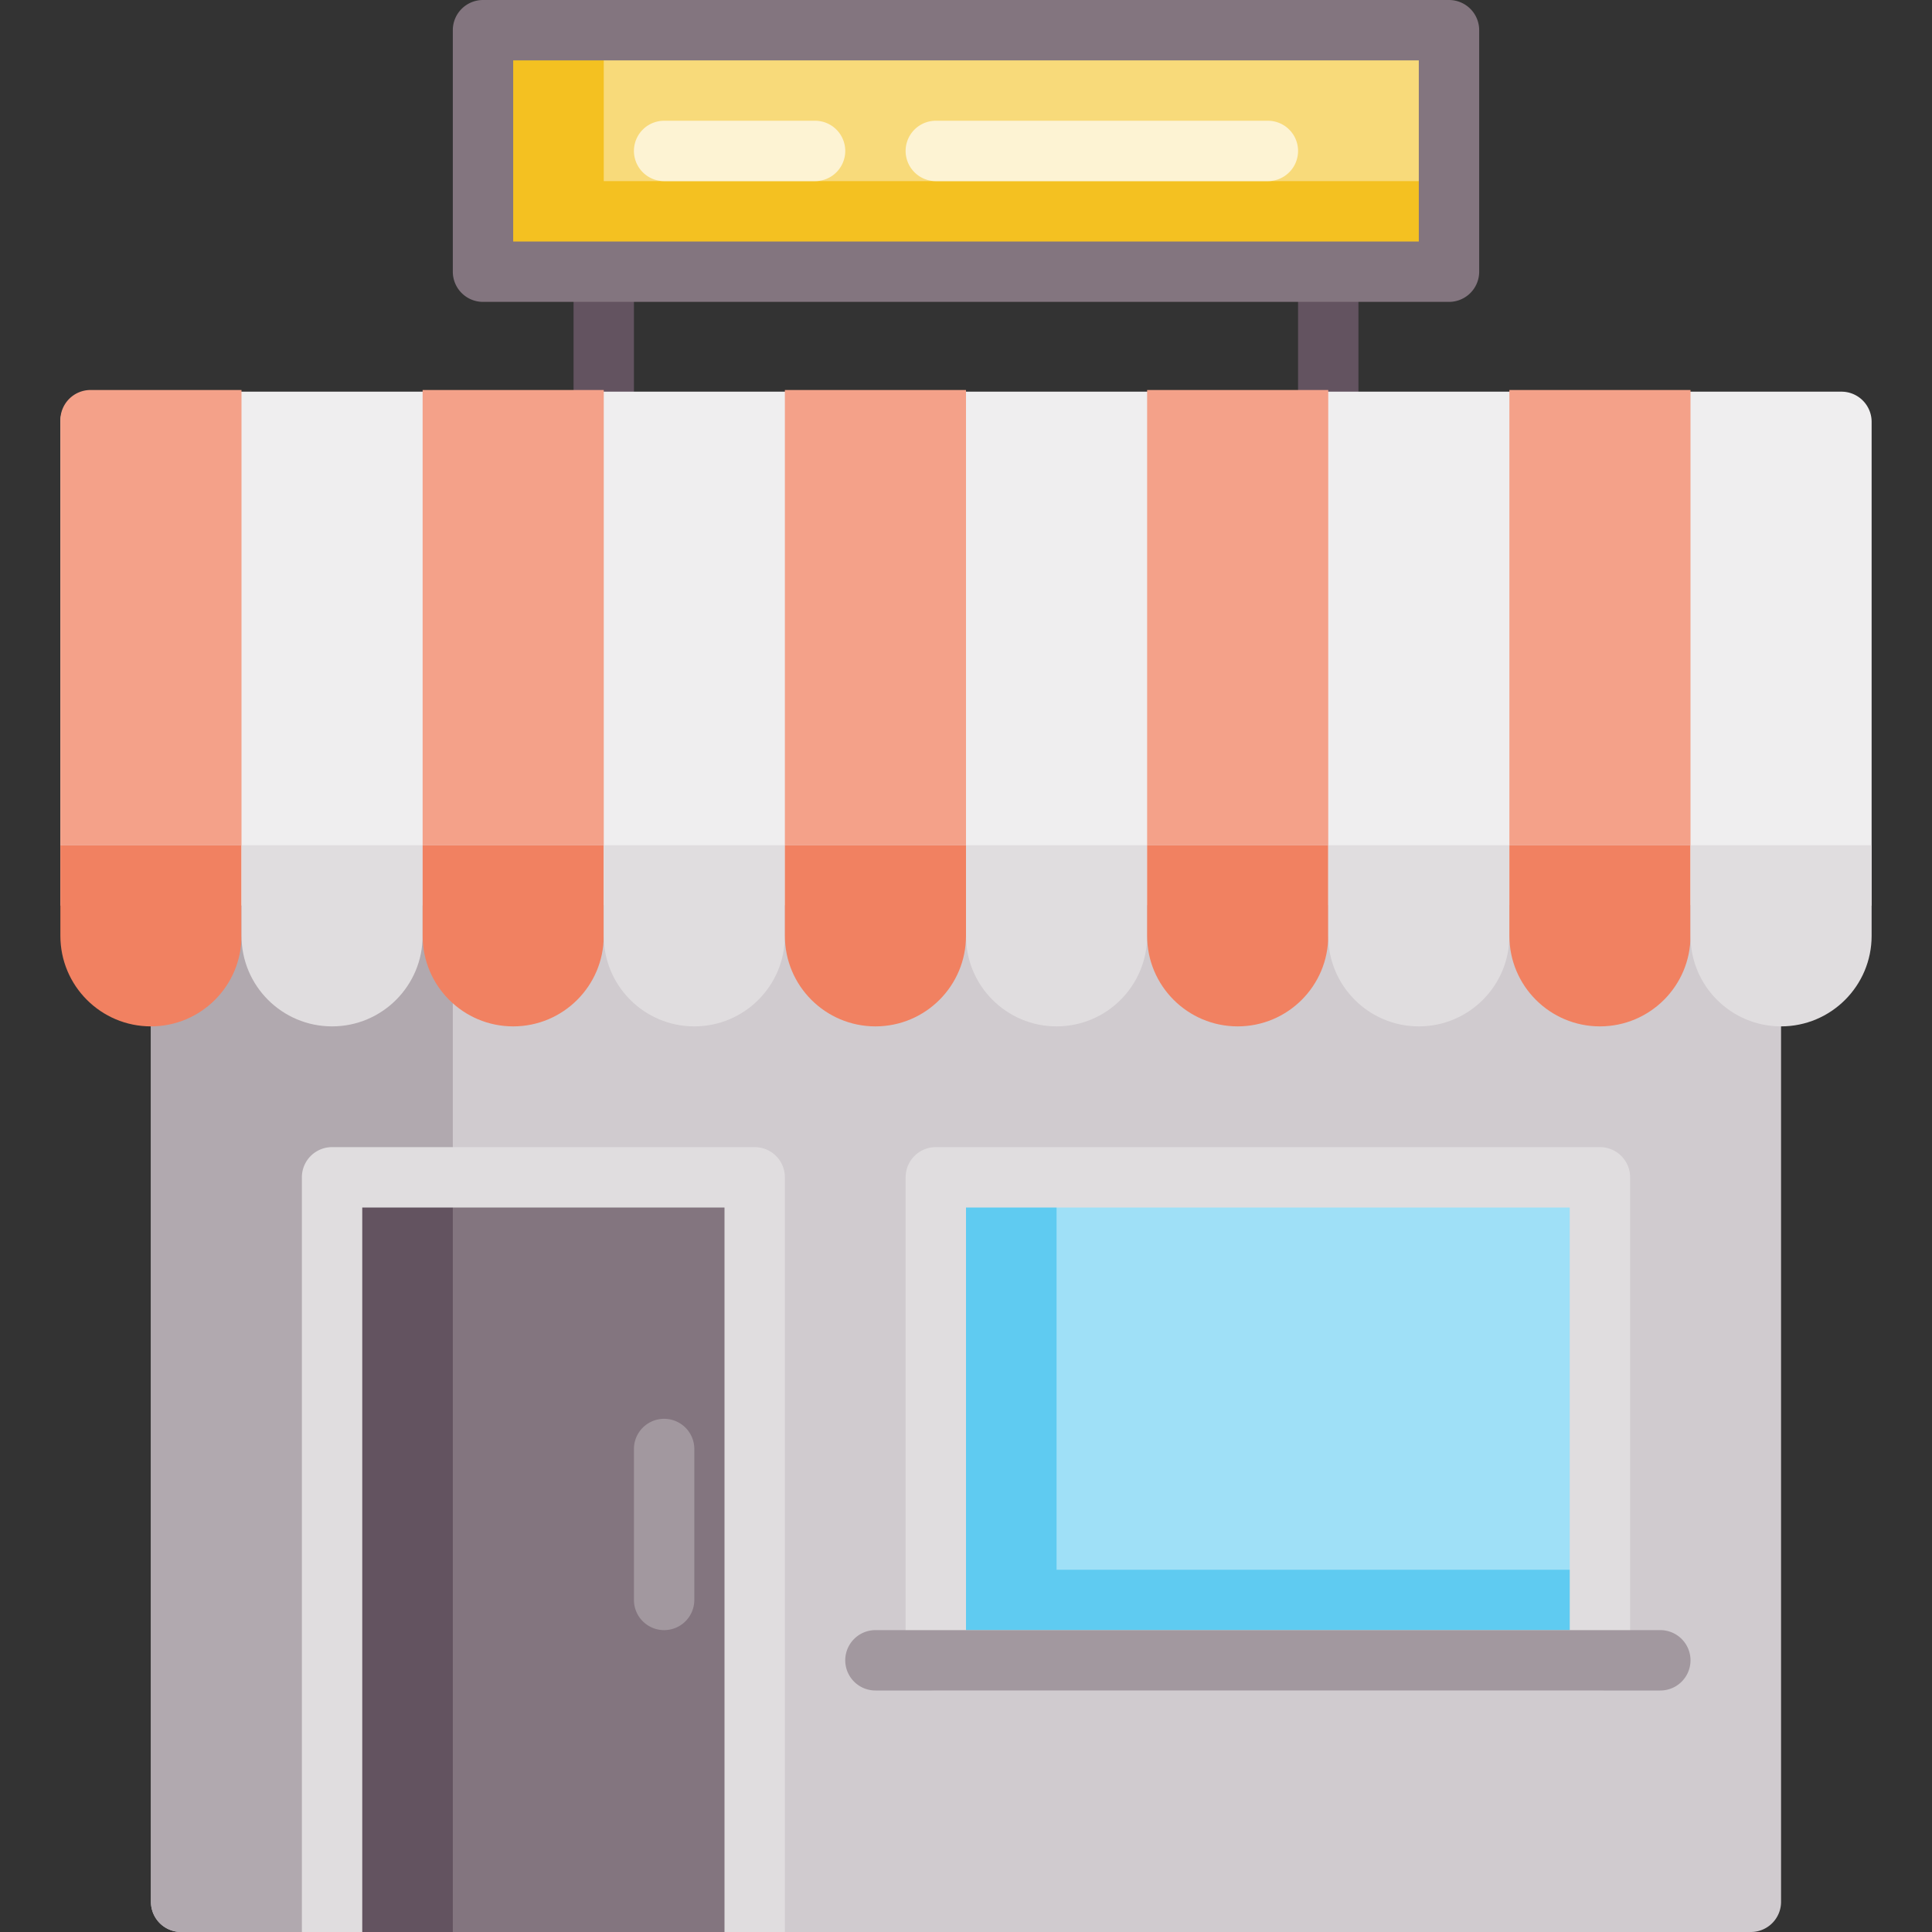 <svg xmlns="http://www.w3.org/2000/svg" width="512" height="512"><rect width="100%" height="100%" fill="#333333" stroke="none"/><path d="M176 47.5h40c4.143 0 7.5-3.358 7.5-7.5s-3.357-7.5-7.5-7.5h-40c-4.143 0-7.5 3.358-7.5 7.5s3.357 7.5 7.5 7.5zm72 0h88c4.143 0 7.5-3.358 7.5-7.5s-3.357-7.5-7.5-7.5h-88c-4.143 0-7.5 3.358-7.5 7.5s3.357 7.5 7.5 7.5z" fill="#e0dddf"/><path d="M464 240H48a8 8 0 0 0-8 8v256a8 8 0 0 0 8 8h416a8 8 0 0 0 8-8V248a8 8 0 0 0-8-8z" fill="#d0cbcf"/><path d="M120 504V248a8 8 0 0 1 8-8H48a8 8 0 0 0-8 8v256a8 8 0 0 0 8 8h80a8 8 0 0 1-8-8z" fill="#b1a9af"/><path fill="#9fe0f7" d="M248 312h176v128H248z"/><path fill="#5fcbf1" d="M280 416V312h-32v128h176v-24z"/><path d="M424 448H248a8 8 0 0 1-8-8V312a8 8 0 0 1 8-8h176a8 8 0 0 1 8 8v128a8 8 0 0 1-8 8zm-168-16h160V320H256v112z" fill="#e0dddf"/><path d="M440 448H232a8 8 0 0 1 0-16h208a8 8 0 0 1 0 16z" fill="#a2989f"/><path fill="#83757f" d="M88 312h112v200H88z"/><path fill="#635360" d="M88 312h32v200H88z"/><path fill="#83757f" d="M200 504H88"/><path d="M208 512h-16V320H96v192H80V312a8 8 0 0 1 8-8h112a8 8 0 0 1 8 8v200z" fill="#e0dddf"/><path d="M176 432a8 8 0 0 1-8-8v-40a8 8 0 0 1 16 0v40a8 8 0 0 1-8 8z" fill="#a2989f"/><path d="M352 112a8 8 0 0 1-8-8V72a8 8 0 0 1 16 0v32a8 8 0 0 1-8 8zm-192 0a8 8 0 0 1-8-8V72a8 8 0 0 1 16 0v32a8 8 0 0 1-8 8z" fill="#635360"/><path fill="#f8da7a" d="M128 8h256v64H128z"/><path fill="#f4c121" d="M160 48V8h-32v64h256V48z"/><path d="M384 80H128a8 8 0 0 1-8-8V8a8 8 0 0 1 8-8h256a8 8 0 0 1 8 8v64a8 8 0 0 1-8 8zM136 64h240V16H136v48z" fill="#83757f"/><path d="M216 48h-40a8 8 0 0 1 0-16h40a8 8 0 0 1 0 16zm120 0h-88a8 8 0 0 1 0-16h88a8 8 0 0 1 0 16z" fill="#fdf3d3"/><path d="M496 240H16V111.795a8 8 0 0 1 8-8h464a8 8 0 0 1 8 8V240z" fill="#efeeef"/><path d="M64 224H16V111.353a8 8 0 0 1 8-8h40V224zm48-120.647h48V224h-48zm96 0h48V224h-48zm96 0h48V224h-48zm96 0h48V224h-48z" fill="#f4a189"/><path d="M40 272c-13.255 0-24-10.745-24-24v-24h48v24c0 13.255-10.745 24-24 24z" fill="#f18161"/><path d="M88 272c-13.255 0-24-10.745-24-24v-24h48v24c0 13.255-10.745 24-24 24z" fill="#e0dddf"/><path d="M136 272c-13.255 0-24-10.745-24-24v-24h48v24c0 13.255-10.745 24-24 24z" fill="#f18161"/><path d="M184 272c-13.255 0-24-10.745-24-24v-24h48v24c0 13.255-10.745 24-24 24z" fill="#e0dddf"/><path d="M232 272c-13.255 0-24-10.745-24-24v-24h48v24c0 13.255-10.745 24-24 24z" fill="#f18161"/><path d="M280 272c-13.255 0-24-10.745-24-24v-24h48v24c0 13.255-10.745 24-24 24z" fill="#e0dddf"/><path d="M328 272c-13.255 0-24-10.745-24-24v-24h48v24c0 13.255-10.745 24-24 24z" fill="#f18161"/><path d="M376 272c-13.255 0-24-10.745-24-24v-24h48v24c0 13.255-10.745 24-24 24z" fill="#e0dddf"/><path d="M424 272c-13.255 0-24-10.745-24-24v-24h48v24c0 13.255-10.745 24-24 24z" fill="#f18161"/><path d="M472 272c-13.255 0-24-10.745-24-24v-24h48v24c0 13.255-10.745 24-24 24z" fill="#e0dddf"/></svg>